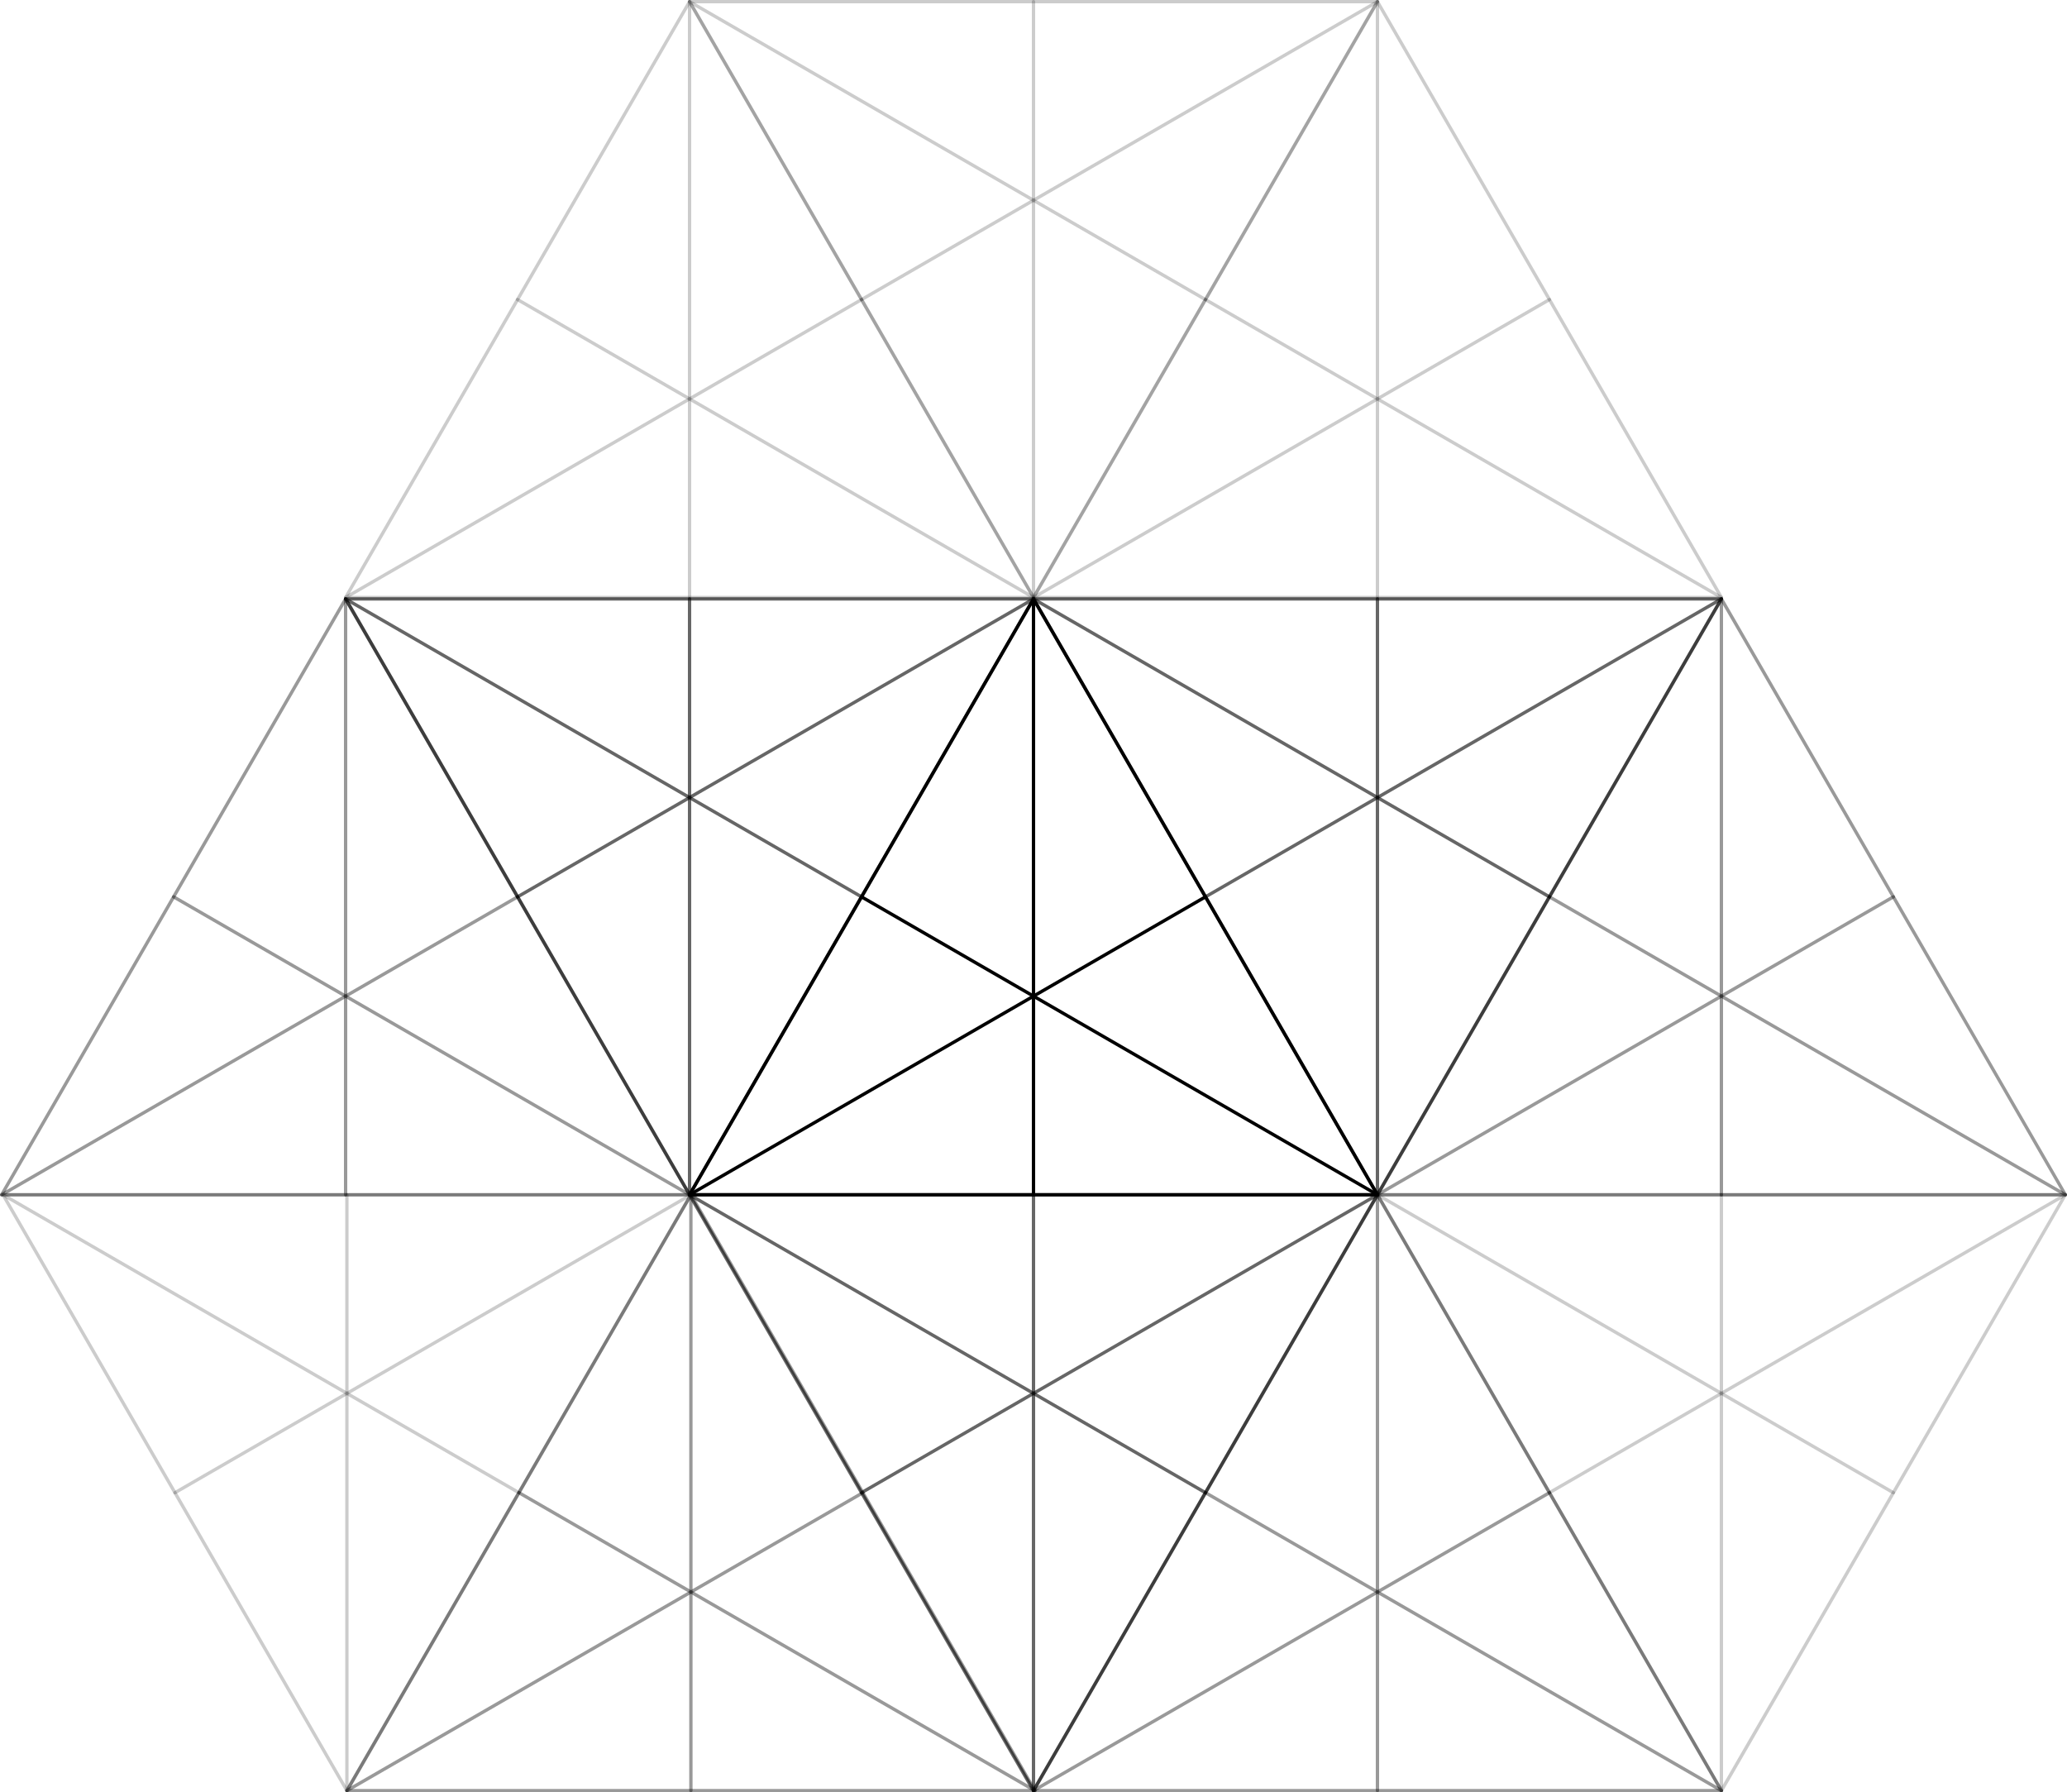 <svg xmlns="http://www.w3.org/2000/svg" viewBox="0 0 1245.32 1079.61"><defs><style>.cls-1{opacity:0.6;}.cls-2{opacity:0.2;}.cls-3{opacity:0.4;}</style></defs><g id="Layer_2" data-name="Layer 2"><g id="_02" data-name="02"><path d="M829.88,720.7H415.44a1,1,0,0,1-.87-.5,1,1,0,0,1,0-1L621.79,360.28a1,1,0,0,1,1.74,0L830.75,719.2a1,1,0,0,1,0,1A1,1,0,0,1,829.88,720.7Zm-412.71-2h411L622.66,362.78Z"/><path d="M622.66,720.7a1,1,0,0,1-1-1V360.78a1,1,0,0,1,2,0V719.7A1,1,0,0,1,622.66,720.7Z"/><path d="M415.44,720.69a1,1,0,0,1-.87-.5,1,1,0,0,1,.37-1.36L725.77,539.36a1,1,0,1,1,1,1.74L415.94,720.56A1,1,0,0,1,415.44,720.69Z"/><path d="M829.88,720.69a1,1,0,0,1-.5-.13L518.55,541.1a1,1,0,0,1,1-1.74L830.38,718.83a1,1,0,0,1,.37,1.36A1,1,0,0,1,829.88,720.69Z"/><g class="cls-1"><path d="M415.44,720.7a1,1,0,0,1-.87-.5L207.35,361.28a1,1,0,0,1,0-1,1,1,0,0,1,.87-.5H622.66a1,1,0,0,1,.87.5,1,1,0,0,1,0,1L416.31,720.2A1,1,0,0,1,415.44,720.7ZM210,361.78,415.44,717.7,620.93,361.78Z"/></g><g class="cls-1"><path d="M415.44,720.7a1,1,0,0,1-1-1V360.78a1,1,0,0,1,2,0V719.7A1,1,0,0,1,415.44,720.7Z"/></g><g class="cls-1"><path d="M311.83,541.24a1,1,0,0,1-.5-1.87L622.16,359.91a1,1,0,0,1,1,1.74L312.33,541.1A1,1,0,0,1,311.83,541.24Z"/></g><g class="cls-1"><path d="M519.05,541.24a1,1,0,0,1-.5-.14L207.72,361.65a1,1,0,0,1,1-1.74L519.55,539.37a1,1,0,0,1-.5,1.87Z"/></g><g class="cls-1"><path d="M829.88,720.7a1,1,0,0,1-.86-.5L621.79,361.28a1,1,0,0,1,0-1,1,1,0,0,1,.87-.5H1037.1a1,1,0,0,1,.87.5,1,1,0,0,1,0,1L830.75,720.2A1,1,0,0,1,829.88,720.7ZM624.39,361.78,829.88,717.7l205.49-355.92Z"/></g><g class="cls-1"><path d="M829.88,720.7a1,1,0,0,1-1-1V360.78a1,1,0,1,1,2,0V719.7A1,1,0,0,1,829.88,720.7Z"/></g><g class="cls-1"><path d="M933.49,541.24a1,1,0,0,1-.5-.14L622.16,361.65a1,1,0,1,1,1-1.74L934,539.37a1,1,0,0,1-.5,1.87Z"/></g><g class="cls-1"><path d="M726.27,541.24a1,1,0,0,1-.5-1.87L1036.6,359.91a1,1,0,1,1,1,1.74L726.77,541.1A1,1,0,0,1,726.27,541.24Z"/></g><g class="cls-2"><path d="M622.66,360.92H208.22a1,1,0,0,1-.87-.5,1,1,0,0,1,0-1L414.57.5a1,1,0,0,1,1.74,0L623.53,359.42a1,1,0,0,1,0,1A1,1,0,0,1,622.66,360.92Zm-412.71-2h411L415.44,3Z"/></g><g class="cls-2"><path d="M415.44,360.92a1,1,0,0,1-1-1V1a1,1,0,0,1,2,0V359.92A1,1,0,0,1,415.44,360.92Z"/></g><g class="cls-2"><path d="M208.22,360.91a1,1,0,0,1-.5-1.86L518.55,179.59a1,1,0,1,1,1,1.73L208.72,360.78A1,1,0,0,1,208.22,360.91Z"/></g><g class="cls-2"><path d="M622.66,360.91a1,1,0,0,1-.5-.13L311.33,181.32a1,1,0,1,1,1-1.73L623.16,359.05a1,1,0,0,1,.37,1.36A1,1,0,0,1,622.66,360.91Z"/></g><g class="cls-2"><path d="M1037.1,360.92H622.66a1,1,0,0,1-.87-.5,1,1,0,0,1,0-1L829,.5a1,1,0,0,1,1.73,0L1038,359.42a1,1,0,0,1,0,1A1,1,0,0,1,1037.1,360.92Zm-412.71-2h411L829.88,3Z"/></g><g class="cls-2"><path d="M829.88,360.92a1,1,0,0,1-1-1V1a1,1,0,0,1,2,0V359.92A1,1,0,0,1,829.88,360.92Z"/></g><g class="cls-2"><path d="M1037.1,360.91a1,1,0,0,1-.5-.13L725.77,181.32a1,1,0,0,1,1-1.73L1037.6,359.05a1,1,0,0,1-.5,1.86Z"/></g><g class="cls-2"><path d="M622.66,360.91a1,1,0,0,1-.5-1.86L933,179.59a1,1,0,0,1,1.37.37,1,1,0,0,1-.37,1.36L623.16,360.78A1,1,0,0,1,622.66,360.91Z"/></g><g class="cls-2"><path d="M622.66,360.92a1,1,0,0,1-.87-.5L414.57,1.5a1,1,0,0,1,0-1,1,1,0,0,1,.87-.5H829.88a1,1,0,0,1,.87.5,1,1,0,0,1,0,1L623.53,360.42A1,1,0,0,1,622.66,360.92ZM417.17,2,622.66,357.92,828.15,2Z"/></g><g class="cls-2"><path d="M622.66,360.92a1,1,0,0,1-1-1V1a1,1,0,0,1,2,0V359.92A1,1,0,0,1,622.66,360.92Z"/></g><g class="cls-2"><path d="M519.05,181.46a1,1,0,0,1-.86-.5,1,1,0,0,1,.36-1.36L829.38.14a1,1,0,1,1,1,1.73L519.55,181.33A1,1,0,0,1,519.05,181.46Z"/></g><g class="cls-2"><path d="M726.27,181.46a1,1,0,0,1-.5-.13L414.94,1.87A1,1,0,0,1,414.57.5a1,1,0,0,1,1.37-.36L726.77,179.6a1,1,0,0,1,.37,1.36A1,1,0,0,1,726.27,181.46Z"/></g><g class="cls-1"><path d="M622.66,1079.61a1,1,0,0,1-.87-.5L414.57,720.2a1,1,0,0,1,0-1,1,1,0,0,1,.87-.5H829.88a1,1,0,0,1,.87.5,1,1,0,0,1,0,1L623.53,1079.11A1,1,0,0,1,622.66,1079.61ZM417.17,720.7l205.49,355.91L828.15,720.7Z"/></g><g class="cls-1"><path d="M622.66,1079.61a1,1,0,0,1-1-1V719.7a1,1,0,0,1,2,0v358.91A1,1,0,0,1,622.66,1079.61Z"/></g><g class="cls-1"><path d="M726.27,900.16a.93.93,0,0,1-.5-.14L414.94,720.56a1,1,0,1,1,1-1.73L726.77,898.29a1,1,0,0,1-.5,1.87Z"/></g><g class="cls-1"><path d="M519.05,900.16a1,1,0,0,1-.5-1.87L829.38,718.83a1,1,0,0,1,1.37.37,1,1,0,0,1-.37,1.36L519.55,900A.93.93,0,0,1,519.05,900.16Z"/></g><g class="cls-3"><path d="M415.44,720.7H1a1,1,0,0,1-.87-.5,1,1,0,0,1,0-1L207.35,360.28a1,1,0,0,1,1.74,0L416.31,719.2a1,1,0,0,1,0,1A1,1,0,0,1,415.44,720.7Zm-412.71-2h411L208.22,362.78Z"/></g><g class="cls-3"><path d="M208.22,720.7a1,1,0,0,1-1-1V360.78a1,1,0,0,1,2,0V719.7A1,1,0,0,1,208.22,720.7Z"/></g><g class="cls-3"><path d="M1,720.69a1,1,0,0,1-.87-.5,1,1,0,0,1,.37-1.36L311.33,539.36a1,1,0,0,1,1,1.74L1.5,720.56A1,1,0,0,1,1,720.69Z"/></g><g class="cls-3"><path d="M415.44,720.69a1,1,0,0,1-.5-.13L104.11,541.1a1,1,0,0,1,1-1.74L415.94,718.83a1,1,0,0,1,.37,1.36A1,1,0,0,1,415.44,720.69Z"/></g><g class="cls-3"><path d="M1244.32,720.7H829.88a1,1,0,0,1-.86-.5,1,1,0,0,1,0-1l207.21-358.92a1,1,0,0,1,1.74,0L1245.19,719.2a1,1,0,0,1,0,1A1,1,0,0,1,1244.32,720.7Zm-412.7-2h411L1037.1,362.78Z"/></g><g class="cls-3"><path d="M1037.1,720.7a1,1,0,0,1-1-1V360.78a1,1,0,0,1,2,0V719.7A1,1,0,0,1,1037.1,720.7Z"/></g><g class="cls-3"><path d="M1244.32,720.69a1,1,0,0,1-.5-.13L933,541.1a1,1,0,0,1,1-1.74l310.83,179.47a1,1,0,0,1,.37,1.36A1,1,0,0,1,1244.32,720.69Z"/></g><g class="cls-3"><path d="M829.88,720.69a1,1,0,0,1-.5-1.86l310.83-179.47a1,1,0,0,1,1,1.74L830.38,720.56A1,1,0,0,1,829.88,720.69Z"/></g><g class="cls-3"><path d="M623.47,1079.61H209a1,1,0,0,1-.87-.5,1,1,0,0,1,0-1L415.38,719.2a1,1,0,0,1,1.74,0l207.22,358.91a1,1,0,0,1,0,1A1,1,0,0,1,623.47,1079.61Zm-412.71-2h411L416.25,721.7Z"/></g><g class="cls-3"><path d="M416.25,1079.61a1,1,0,0,1-1-1V719.7a1,1,0,0,1,2,0v358.91A1,1,0,0,1,416.25,1079.61Z"/></g><g class="cls-3"><path d="M623.47,1079.61a1,1,0,0,1-.5-.13L312.14,900a1,1,0,0,1-.37-1.37,1,1,0,0,1,1.37-.36L624,1077.75a1,1,0,0,1,.37,1.36A1,1,0,0,1,623.47,1079.61Z"/></g><g class="cls-3"><path d="M209,1079.61a1,1,0,0,1-.87-.5,1,1,0,0,1,.37-1.36L519.36,898.29a1,1,0,0,1,1.36.36,1,1,0,0,1-.36,1.37L209.53,1079.48A1,1,0,0,1,209,1079.61Z"/></g><g class="cls-3"><path d="M1037.1,1079.61H622.66a1,1,0,0,1-.87-.5,1,1,0,0,1,0-1L829,719.2a1,1,0,0,1,1.73,0L1038,1078.11a1,1,0,0,1,0,1A1,1,0,0,1,1037.1,1079.61Zm-412.71-2h411L829.88,721.7Z"/></g><g class="cls-3"><path d="M829.88,1079.61a1,1,0,0,1-1-1V719.7a1,1,0,0,1,2,0v358.91A1,1,0,0,1,829.88,1079.61Z"/></g><g class="cls-3"><path d="M1037.1,1079.61a1,1,0,0,1-.5-.13L725.77,900a1,1,0,0,1-.36-1.37,1,1,0,0,1,1.36-.36l310.83,179.46a1,1,0,0,1,.37,1.36A1,1,0,0,1,1037.1,1079.61Z"/></g><g class="cls-3"><path d="M622.66,1079.61a1,1,0,0,1-.87-.5,1,1,0,0,1,.37-1.36L933,898.29a1,1,0,1,1,1,1.73L623.16,1079.48A1,1,0,0,1,622.66,1079.61Z"/></g><g class="cls-2"><path d="M209,1079.61a1,1,0,0,1-.87-.5L.94,720.19a1,1,0,0,1,0-1,1,1,0,0,1,.87-.5H416.25a1,1,0,0,1,.87.5,1,1,0,0,1,0,1L209.89,1079.11A1,1,0,0,1,209,1079.61ZM3.54,720.69,209,1076.61,414.52,720.69Z"/></g><g class="cls-2"><path d="M209,1079.61a1,1,0,0,1-1-1V719.69a1,1,0,0,1,2,0v358.92A1,1,0,0,1,209,1079.61Z"/></g><g class="cls-2"><path d="M105.42,900.15a1,1,0,0,1-.87-.5,1,1,0,0,1,.37-1.36L415.75,718.83a1,1,0,1,1,1,1.73L105.92,900A1,1,0,0,1,105.42,900.15Z"/></g><g class="cls-2"><path d="M312.64,900.15a1,1,0,0,1-.5-.13L1.31,720.56a1,1,0,1,1,1-1.73L313.14,898.29a1,1,0,0,1,.37,1.36A1,1,0,0,1,312.64,900.15Z"/></g><g class="cls-2"><path d="M1037.1,1079.61a1,1,0,0,1-.87-.5L829,720.19a1,1,0,0,1,.86-1.5h414.44a1,1,0,0,1,.87.5,1,1,0,0,1,0,1L1038,1079.11A1,1,0,0,1,1037.1,1079.61ZM831.62,720.69l205.48,355.92,205.49-355.92Z"/></g><g class="cls-2"><path d="M1037.1,1079.61a1,1,0,0,1-1-1V719.69a1,1,0,0,1,2,0v358.92A1,1,0,0,1,1037.1,1079.61Z"/></g><g class="cls-2"><path d="M1140.71,900.15a1,1,0,0,1-.5-.13L829.38,720.56a1,1,0,0,1,1-1.73l310.83,179.46a1,1,0,0,1,.37,1.36A1,1,0,0,1,1140.71,900.15Z"/></g><g class="cls-2"><path d="M933.49,900.15a1,1,0,0,1-.5-1.86l310.83-179.46a1,1,0,0,1,1.37.37,1,1,0,0,1-.37,1.36L934,900A1,1,0,0,1,933.49,900.15Z"/></g></g></g></svg>